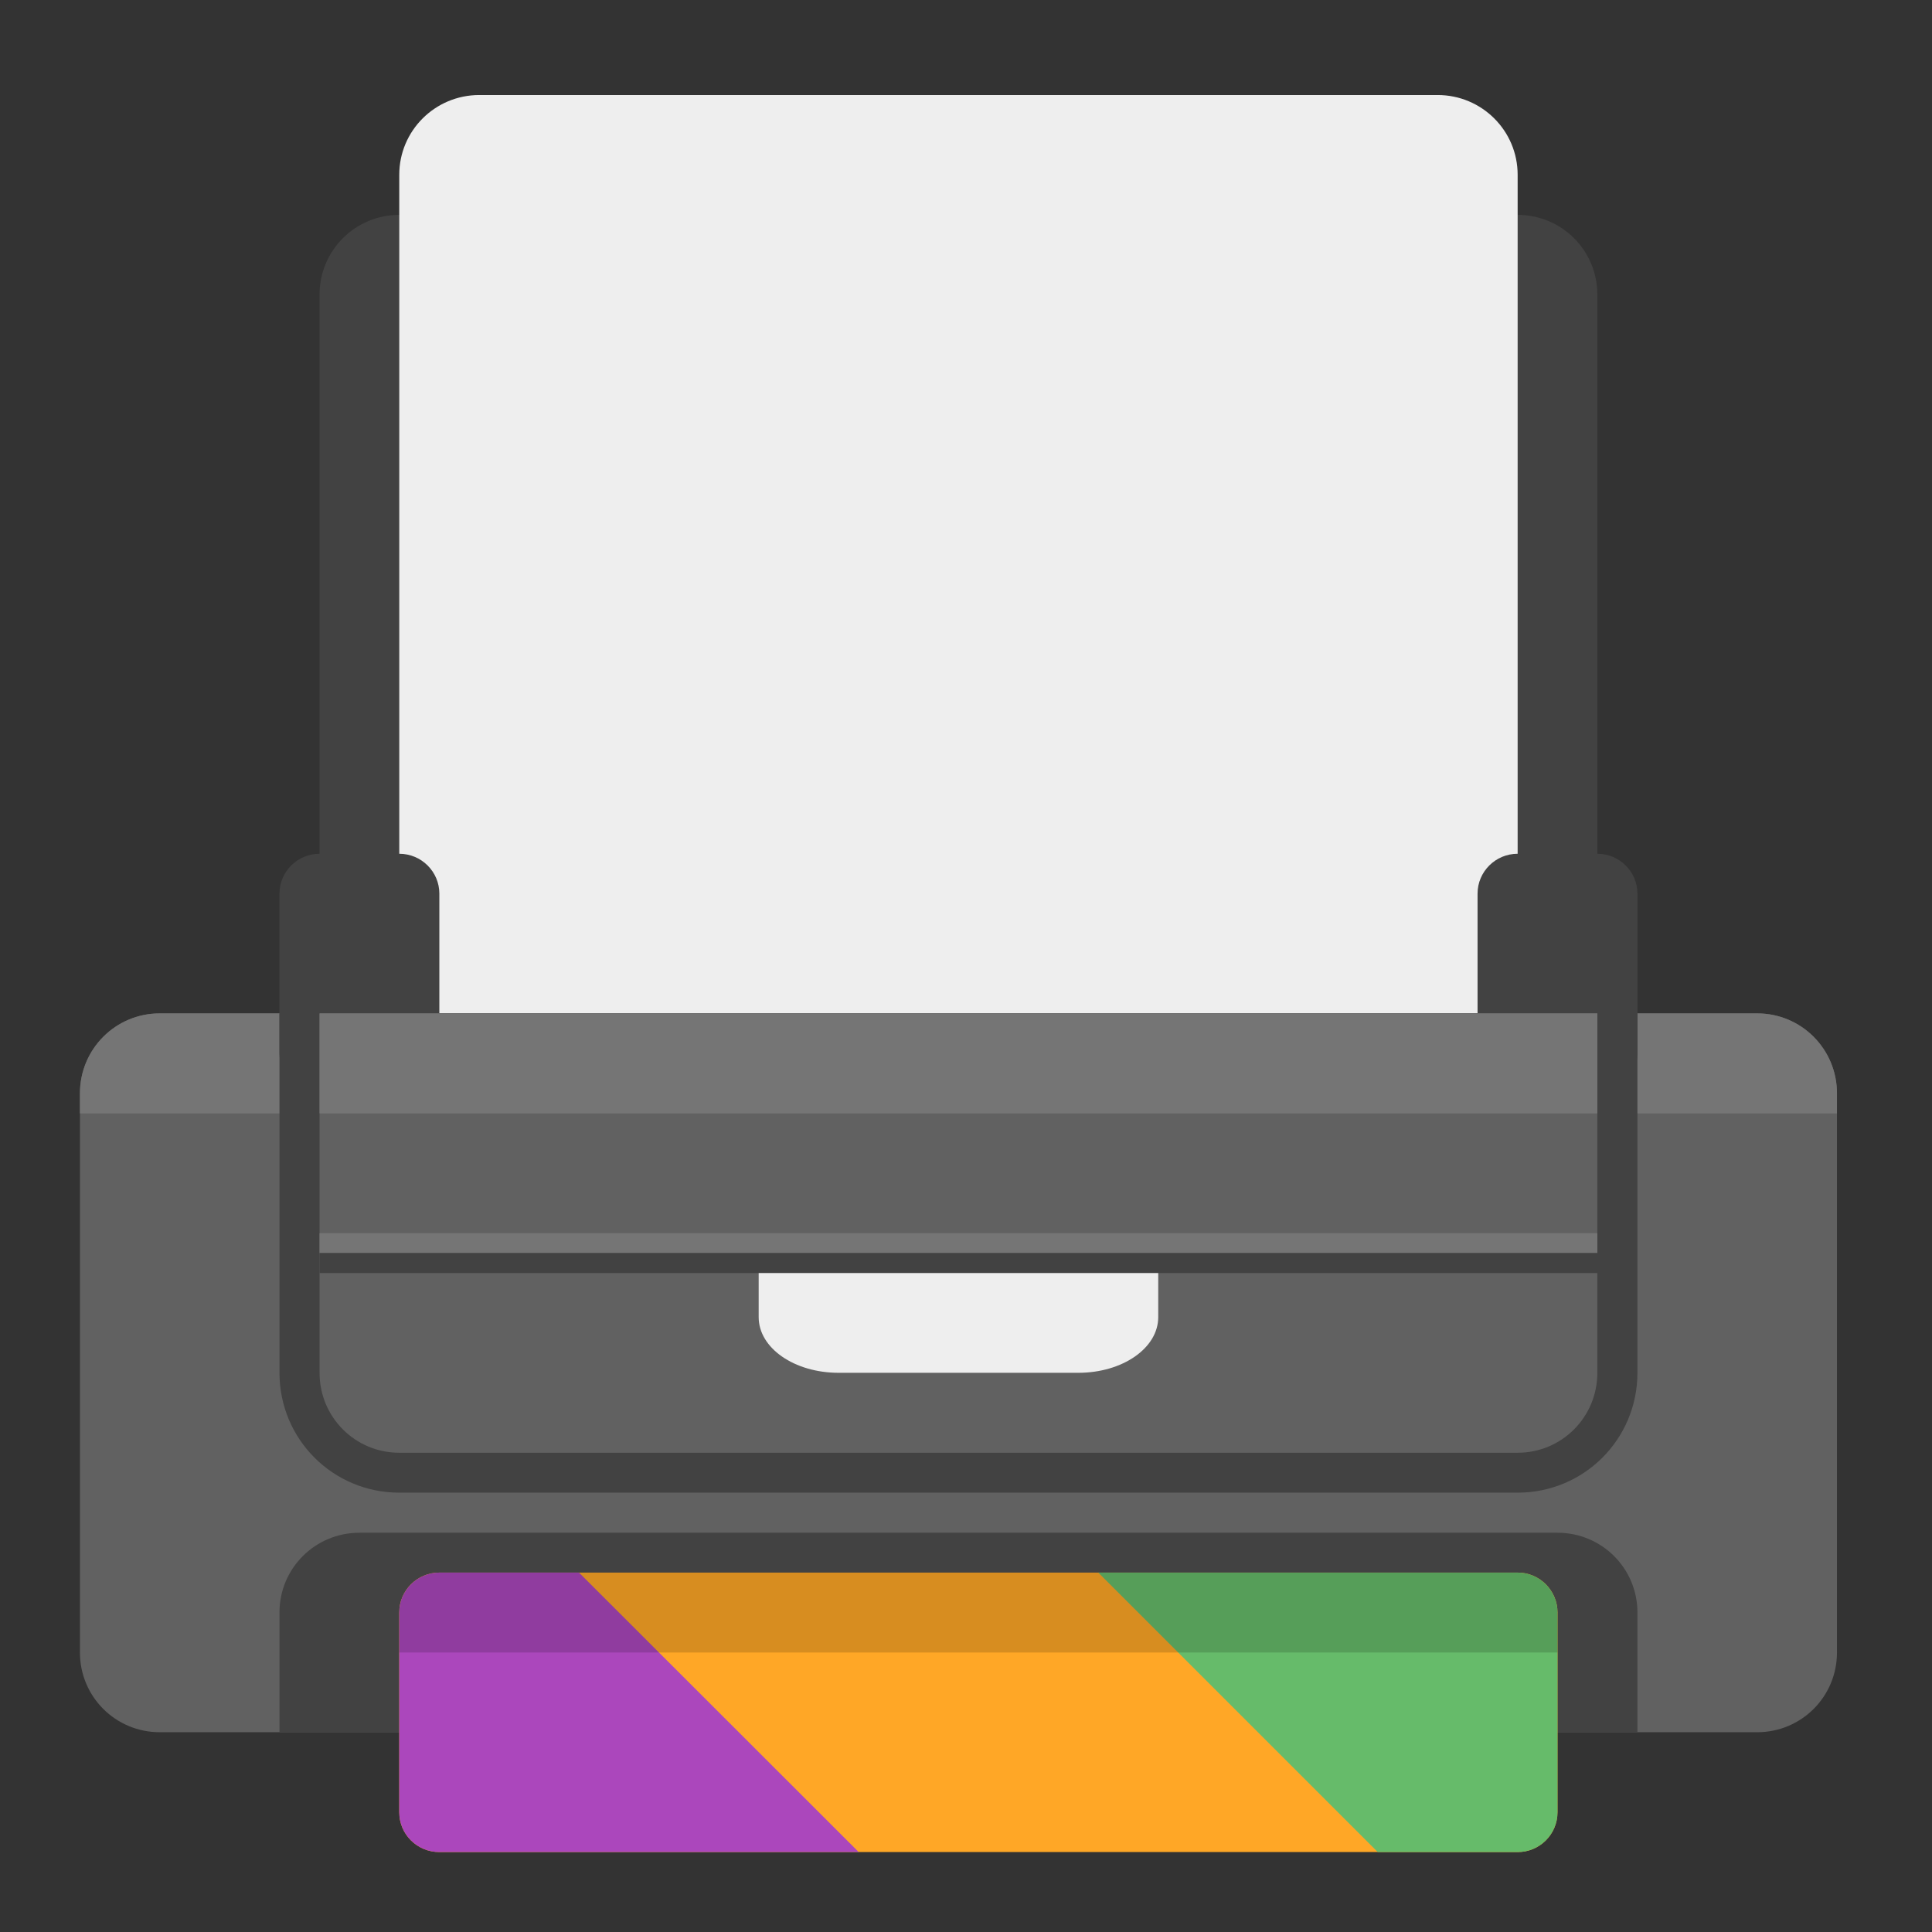 <?xml version="1.0" encoding="UTF-8"?>
<svg xmlns="http://www.w3.org/2000/svg" xmlns:xlink="http://www.w3.org/1999/xlink" width="32px" height="32px" viewBox="0 0 32 32" version="1.1">
<rect x="0" y="0" width="32" height="32" fill="#333333" stroke="none"/>
<g id="surface1">
<path style=" stroke:none;fill-rule:nonzero;fill:rgb(25.882%,25.882%,25.882%);fill-opacity:1;" d="M 6.613 3.559 L 25.137 3.559 C 25.867 3.559 26.457 4.148 26.457 4.879 L 26.457 18.109 C 26.457 18.84 25.867 19.434 25.137 19.434 L 6.613 19.434 C 5.883 19.434 5.293 18.84 5.293 18.109 L 5.293 4.879 C 5.293 4.148 5.883 3.559 6.613 3.559 Z M 6.613 3.559 "/>
<path style=" stroke:none;fill-rule:nonzero;fill:rgb(93.333%,93.333%,93.333%);fill-opacity:1;" d="M 7.938 1.574 L 23.812 1.574 C 24.543 1.574 25.137 2.164 25.137 2.895 L 25.137 18.77 C 25.137 19.5 24.543 20.094 23.812 20.094 L 7.938 20.094 C 7.207 20.094 6.613 19.5 6.613 18.77 L 6.613 2.895 C 6.613 2.164 7.207 1.574 7.938 1.574 Z M 7.938 1.574 "/>
<path style=" stroke:none;fill-rule:nonzero;fill:rgb(38.039%,38.039%,38.039%);fill-opacity:1;" d="M 2.645 16.785 L 29.105 16.785 C 29.836 16.785 30.426 17.379 30.426 18.109 L 30.426 27.371 C 30.426 28.102 29.836 28.691 29.105 28.691 L 2.645 28.691 C 1.914 28.691 1.324 28.102 1.324 27.371 L 1.324 18.109 C 1.324 17.379 1.914 16.785 2.645 16.785 Z M 2.645 16.785 "/>
<path style=" stroke:none;fill-rule:nonzero;fill:rgb(45.882%,45.882%,45.882%);fill-opacity:1;" d="M 2.645 16.785 C 1.914 16.785 1.324 17.375 1.324 18.109 L 1.324 18.441 L 30.426 18.441 L 30.426 18.109 C 30.426 17.375 29.836 16.785 29.105 16.785 Z M 2.645 16.785 "/>
<path style=" stroke:none;fill-rule:nonzero;fill:rgb(25.882%,25.882%,25.882%);fill-opacity:1;" d="M 4.629 16.785 L 4.629 22.738 C 4.629 23.84 5.516 24.723 6.613 24.723 L 25.137 24.723 C 26.234 24.723 27.121 23.84 27.121 22.738 L 27.121 16.785 Z M 4.629 16.785 "/>
<path style=" stroke:none;fill-rule:nonzero;fill:rgb(25.882%,25.882%,25.882%);fill-opacity:1;" d="M 5.293 14.141 L 6.613 14.141 C 6.98 14.141 7.277 14.438 7.277 14.801 L 7.277 17.449 C 7.277 17.812 6.98 18.109 6.613 18.109 L 5.293 18.109 C 4.926 18.109 4.629 17.812 4.629 17.449 L 4.629 14.801 C 4.629 14.438 4.926 14.141 5.293 14.141 Z M 5.293 14.141 "/>
<path style=" stroke:none;fill-rule:nonzero;fill:rgb(25.882%,25.882%,25.882%);fill-opacity:1;" d="M 25.137 14.141 L 26.457 14.141 C 26.824 14.141 27.121 14.438 27.121 14.801 L 27.121 17.449 C 27.121 17.812 26.824 18.109 26.457 18.109 L 25.137 18.109 C 24.77 18.109 24.473 17.812 24.473 17.449 L 24.473 14.801 C 24.473 14.438 24.77 14.141 25.137 14.141 Z M 25.137 14.141 "/>
<path style=" stroke:none;fill-rule:nonzero;fill:rgb(38.039%,38.039%,38.039%);fill-opacity:1;" d="M 5.293 16.785 L 5.293 22.738 C 5.293 23.473 5.883 24.062 6.613 24.062 L 25.137 24.062 C 25.867 24.062 26.457 23.473 26.457 22.738 L 26.457 16.785 Z M 5.293 16.785 "/>
<path style=" stroke:none;fill-rule:nonzero;fill:rgb(45.882%,45.882%,45.882%);fill-opacity:1;" d="M 5.293 20.426 L 26.457 20.426 L 26.457 20.754 L 5.293 20.754 Z M 5.293 20.426 "/>
<path style=" stroke:none;fill-rule:nonzero;fill:rgb(25.882%,25.882%,25.882%);fill-opacity:1;" d="M 5.293 20.754 L 26.457 20.754 L 26.457 21.086 L 5.293 21.086 Z M 5.293 20.754 "/>
<path style=" stroke:none;fill-rule:nonzero;fill:rgb(93.333%,93.333%,93.333%);fill-opacity:1;" d="M 12.566 21.086 L 12.566 21.816 C 12.566 22.328 13.156 22.738 13.891 22.738 L 17.859 22.738 C 18.594 22.738 19.184 22.328 19.184 21.816 L 19.184 21.086 Z M 12.566 21.086 "/>
<path style=" stroke:none;fill-rule:nonzero;fill:rgb(25.882%,25.882%,25.882%);fill-opacity:1;" d="M 5.953 25.387 C 5.219 25.387 4.629 25.977 4.629 26.707 L 4.629 28.691 L 27.121 28.691 L 27.121 26.707 C 27.121 25.977 26.531 25.387 25.797 25.387 Z M 5.953 25.387 "/>
<path style=" stroke:none;fill-rule:nonzero;fill:rgb(100%,65.49%,14.902%);fill-opacity:1;" d="M 7.277 26.047 L 25.137 26.047 C 25.5 26.047 25.797 26.344 25.797 26.707 L 25.797 30.016 C 25.797 30.383 25.5 30.676 25.137 30.676 L 7.277 30.676 C 6.91 30.676 6.613 30.383 6.613 30.016 L 6.613 26.707 C 6.613 26.344 6.91 26.047 7.277 26.047 Z M 7.277 26.047 "/>
<path style=" stroke:none;fill-rule:nonzero;fill:rgb(67.059%,27.843%,73.725%);fill-opacity:1;" d="M 7.277 26.047 C 6.91 26.047 6.613 26.344 6.613 26.707 L 6.613 30.016 C 6.613 30.383 6.91 30.676 7.277 30.676 L 14.223 30.676 L 9.59 26.047 Z M 7.277 26.047 "/>
<path style=" stroke:none;fill-rule:nonzero;fill:rgb(40%,73.333%,41.569%);fill-opacity:1;" d="M 25.137 30.676 C 25.5 30.676 25.797 30.383 25.797 30.016 L 25.797 26.707 C 25.797 26.344 25.5 26.047 25.137 26.047 L 18.191 26.047 L 22.82 30.676 Z M 25.137 30.676 "/>
<path style=" stroke:none;fill-rule:nonzero;fill:rgb(45.882%,45.882%,45.882%);fill-opacity:1;" d="M 5.293 16.785 L 26.457 16.785 L 26.457 18.441 L 5.293 18.441 Z M 5.293 16.785 "/>
<path style=" stroke:none;fill-rule:nonzero;fill:rgb(0%,0%,0%);fill-opacity:0.157;" d="M 7.277 26.047 C 6.91 26.047 6.613 26.344 6.613 26.707 L 6.613 27.371 L 25.797 27.371 L 25.797 26.707 C 25.797 26.344 25.5 26.047 25.137 26.047 Z M 7.277 26.047 "/>
</g>
</svg>
